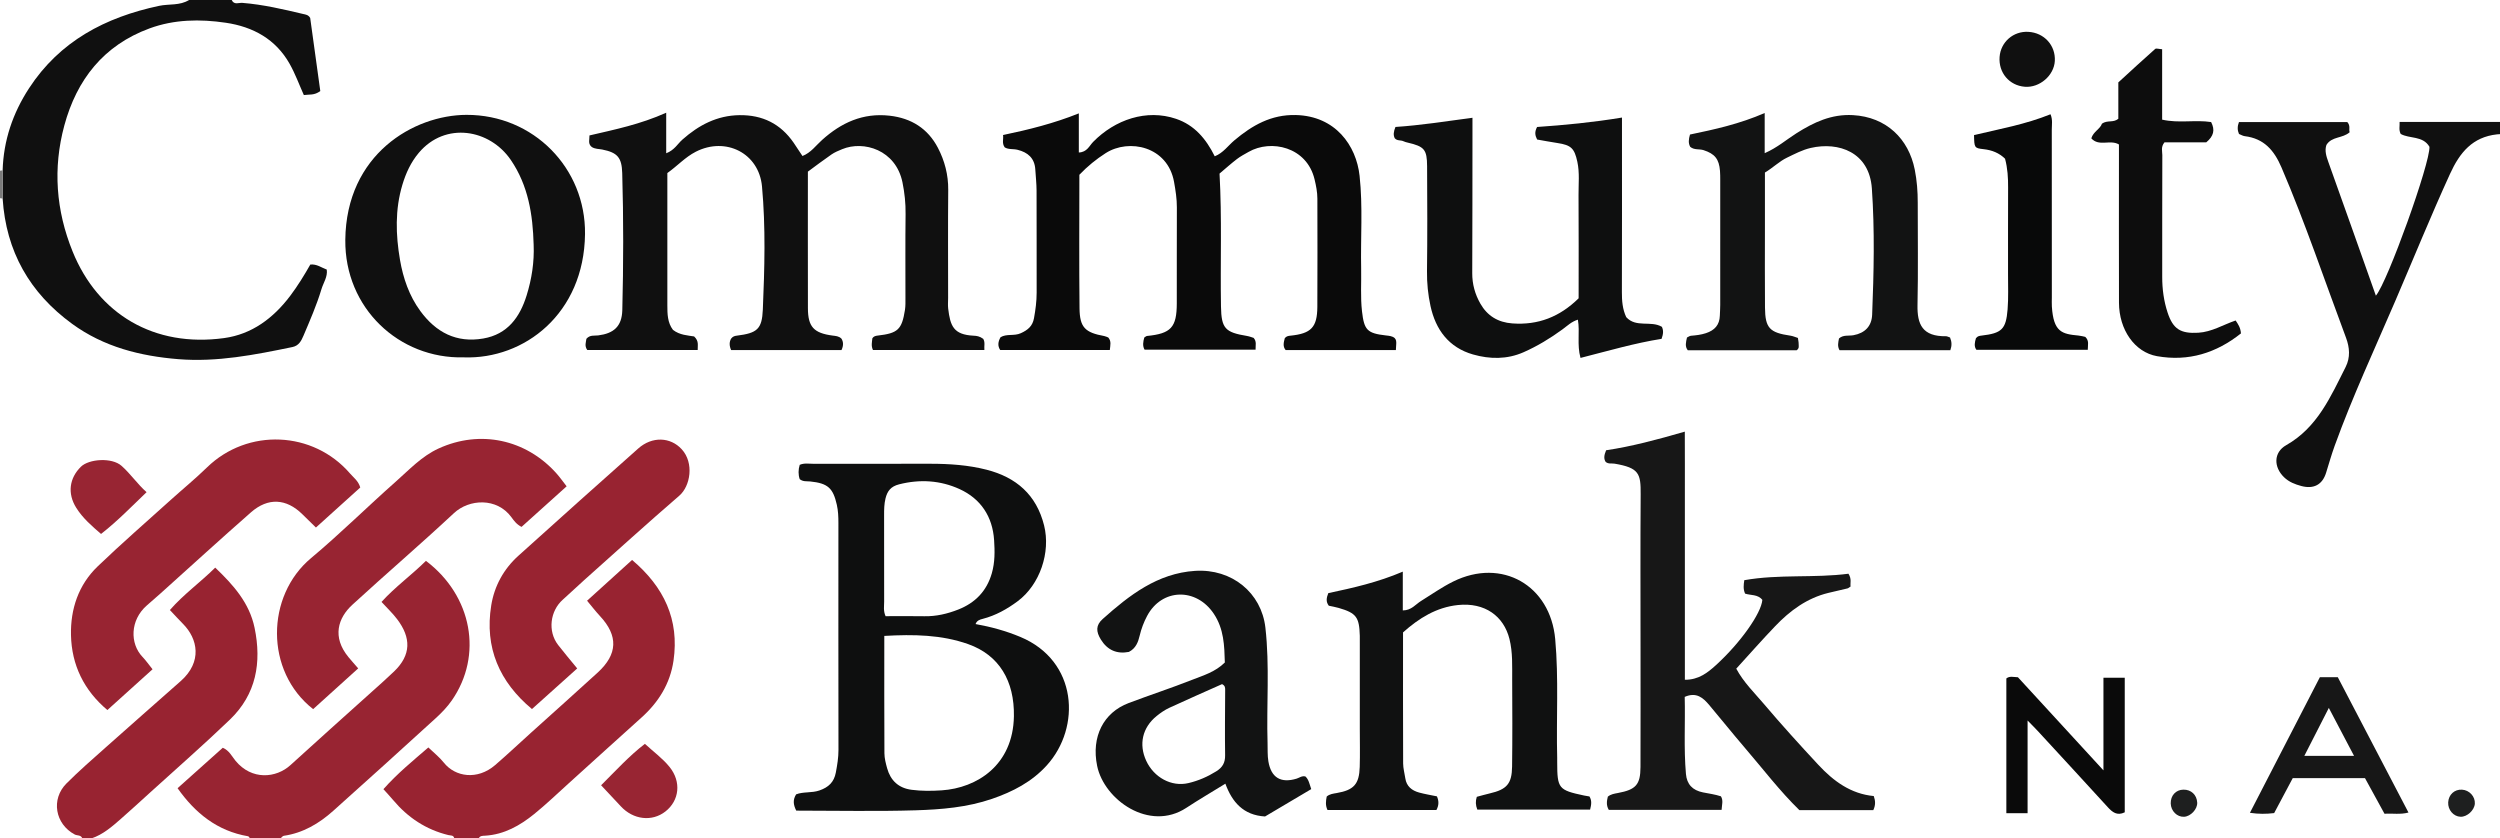 <?xml version="1.0" encoding="iso-8859-1"?>
<!-- Generator: Adobe Illustrator 27.0.0, SVG Export Plug-In . SVG Version: 6.00 Build 0)  -->
<svg version="1.1" id="Layer_1" xmlns="http://www.w3.org/2000/svg" xmlns:xlink="http://www.w3.org/1999/xlink" x="0px" y="0px"
	 viewBox="0 0 820 275" style="enable-background:new 0 0 820 275;" xml:space="preserve">
<g>
	<path style="fill:#101010;" d="M76,0c0.776,1.714,2.327,0.848,3.501,0.943C86.29,1.49,92.89,3.031,99.483,4.6
		c0.73,0.174,1.678,0.243,2.262,1.297c1.097,7.938,2.224,16.091,3.311,23.961c-1.939,1.497-3.666,1.058-5.394,1.318
		c-1.539-3.426-2.825-6.985-4.658-10.234C90.43,12.839,83.011,8.784,74.078,7.463c-8.445-1.249-16.916-1.13-25.043,1.858
		C33.999,14.85,25.168,26.123,21.099,41.158c-3.786,13.992-2.754,27.863,2.729,41.367c8.342,20.542,26.747,31.515,49.681,28.368
		c9.122-1.251,16.14-6.533,21.651-13.814c2.483-3.281,4.626-6.79,6.627-10.312c2.132-0.208,3.577,0.989,5.392,1.657
		c0.333,2.374-1.106,4.309-1.745,6.438c-1.569,5.231-3.76,10.219-5.885,15.235c-0.739,1.744-1.558,3.305-3.627,3.733
		c-12.344,2.551-24.725,5.004-37.417,3.977c-12.516-1.013-24.46-4.018-34.834-11.58C9.718,96.056,1.978,82.424,0.866,65.122
		c0-3.081,0.001-6.161,0.001-9.242c0.286-9.808,3.33-18.759,8.65-26.919C19.607,13.482,34.564,5.675,52.164,1.922
		C55.436,1.225,58.978,1.897,62,0C66.667,0,71.333,0,76,0z"/>
	<path style="fill:#982432;" d="M82,275c-0.204-0.242-0.377-0.661-0.615-0.702c-10.126-1.715-17.379-7.61-23.142-15.767
		c4.986-4.461,9.92-8.874,14.832-13.269c2.123,0.909,2.965,2.805,4.179,4.28c5.289,6.43,13.294,5.726,18.023,1.409
		c4.29-3.917,8.605-7.805,12.923-11.692c5.793-5.215,11.603-10.411,17.398-15.624c1.236-1.112,2.456-2.242,3.655-3.394
		c5.62-5.398,5.648-11.039,0.989-17.173c-1.5-1.975-3.333-3.696-5.109-5.636c4.504-4.97,9.91-8.84,14.575-13.472
		c15.166,11.452,18.754,30.974,8.498,45.76c-1.542,2.223-3.385,4.113-5.338,5.892c-11.16,10.17-22.342,20.317-33.605,30.373
		c-4.631,4.134-9.868,7.24-16.177,8.155c-0.395,0.057-0.726,0.562-1.086,0.859C88.667,275,85.333,275,82,275z"/>
	<path style="fill:#982331;" d="M149,275c-0.202-1.141-1.17-0.909-1.924-1.092c-7.346-1.788-13.313-5.749-18.144-11.511
		c-0.952-1.135-1.972-2.213-3.17-3.552c4.555-5.141,9.753-9.377,14.736-13.682c1.773,1.715,3.638,3.171,5.069,4.972
		c3.742,4.713,11.01,5.84,16.851,0.804c4.022-3.468,7.887-7.118,11.832-10.677c7.27-6.559,14.589-13.065,21.81-19.678
		c6.572-6.019,6.748-12.047,0.756-18.493c-1.438-1.548-2.73-3.232-4.259-5.057c5.065-4.587,9.935-8.998,14.765-13.373
		c10.45,8.835,15.554,19.57,13.588,33.052c-1.093,7.494-4.887,13.603-10.507,18.645c-8.032,7.205-16.006,14.474-24.015,21.705
		c-3.696,3.336-7.293,6.797-11.157,9.927c-4.683,3.795-9.848,6.729-16.093,7.114c-0.794,0.049-1.692-0.034-2.138,0.897
		C154.333,275,151.667,275,149,275z"/>
	<path style="fill:#101010;" d="M820,44c-0.329,0.023-0.66,0.034-0.988,0.07c-8.023,0.881-12.191,5.928-15.392,12.935
		c-6.307,13.804-12.011,27.855-18,41.788c-6.761,15.728-13.988,31.263-19.831,47.379c-1.066,2.941-1.909,5.934-2.835,8.91
		c-1.226,3.937-4.092,5.397-8.091,4.337c-2.099-0.557-4.071-1.322-5.678-2.872c-3.479-3.352-3.489-8.161,0.685-10.526
		c10.257-5.813,14.579-15.921,19.503-25.652c1.587-3.136,1.311-6.411,0.111-9.614c-6.981-18.638-13.306-37.519-21.158-55.837
		c-2.431-5.671-5.76-9.484-12.052-10.256c-0.639-0.078-1.241-0.466-1.888-0.721c-0.545-1.251-0.55-2.498-0.006-3.911
		c11.946,0,23.85,0,35.53,0c1.154,1.264,0.415,2.431,0.784,3.334c-2.354,2.103-5.868,1.304-7.627,4.179
		c-0.631,1.849-0.057,3.682,0.636,5.611c5.233,14.569,10.384,29.168,15.587,43.829c3.842-4.506,17.846-43.549,17.573-48.834
		c-2.153-3.694-6.547-2.581-9.43-4.217c-0.69-1.356-0.29-2.494-0.363-3.934c11.092,0,22.012,0,32.933,0
		C820,41.333,820,42.667,820,44z"/>
	<path style="fill:#982331;" d="M27,275c-0.431-1.205-1.671-0.853-2.5-1.294c-6.424-3.418-7.856-11.565-2.695-16.734
		c4.104-4.111,8.502-7.934,12.843-11.802c8.179-7.287,16.412-14.515,24.621-21.768c7.165-6.331,5.596-13.888,0.771-18.752
		c-1.398-1.41-2.732-2.883-4.319-4.563c4.516-5.171,10.031-9.098,14.869-13.904c5.925,5.661,11.209,11.527,12.913,19.748
		c2.359,11.384,0.541,21.793-8.075,30.083c-8.497,8.175-17.393,15.935-26.121,23.87c-3.196,2.906-6.38,5.826-9.626,8.675
		c-2.933,2.575-5.879,5.16-9.682,6.441C29,275,28,275,27,275z"/>
	<path style="fill:#7C7C7C;" d="M0,56c0.288-0.048,0.577-0.088,0.867-0.12c0,3.081-0.001,6.161-0.001,9.242
		C0.575,65.095,0.287,65.055,0,65C0,62,0,59,0,56z"/>
	<path style="fill:#0E0F0F;" d="M261.168,265.884c-1.02-2.029-1.118-3.586-0.038-5.332c2.367-0.937,5.105-0.395,7.653-1.285
		c2.993-1.045,4.777-2.726,5.367-5.855c0.464-2.459,0.873-4.885,0.869-7.412c-0.043-24.833-0.029-49.665-0.02-74.498
		c0.001-2.002-0.075-3.974-0.521-5.949c-1.239-5.491-2.95-7.037-8.72-7.632c-1.136-0.117-2.349,0.132-3.45-0.759
		c-0.507-1.507-0.485-3.083,0.004-4.696c1.53-0.659,3.038-0.337,4.496-0.341c12.833-0.029,25.666-0.031,38.499-0.011
		c6.161,0.009,12.312,0.423,18.285,1.953c9.701,2.484,16.357,8.191,18.876,18.282c2.196,8.798-1.355,19.406-8.657,24.846
		c-3.483,2.596-7.236,4.692-11.466,5.789c-1.021,0.265-1.889,0.516-2.362,1.708c5.099,0.913,9.95,2.244,14.69,4.22
		c18.842,7.851,19.971,29.648,8.7,42.106c-4.92,5.438-11.179,8.672-18.005,11.016c-8.116,2.787-16.594,3.488-25.022,3.747
		C287.366,266.178,274.364,265.884,261.168,265.884z M290.05,208.579c0,13.228-0.032,25.86,0.04,38.492
		c0.009,1.634,0.443,3.297,0.882,4.891c1.122,4.064,3.769,6.529,8.006,7.088c3.286,0.433,6.572,0.405,9.895,0.185
		c11.569-0.767,23.412-8.24,23.689-24.277c0.2-11.595-4.813-20.082-15.009-23.688C308.829,208.183,299.732,208.029,290.05,208.579z
		 M290.467,202.107c4.191,0,8.465-0.063,12.737,0.019c3.882,0.074,7.59-0.81,11.121-2.203c5.504-2.172,9.301-5.998,10.996-11.903
		c1.037-3.614,0.981-7.212,0.748-10.825c-0.5-7.755-4.373-13.605-11.343-16.783c-6.267-2.858-12.983-3.292-19.828-1.55
		c-2.705,0.688-3.858,2.195-4.455,4.64c-0.44,1.804-0.459,3.617-0.459,5.444c0.001,9.471-0.016,18.941,0.018,28.412
		C290.007,198.807,289.678,200.31,290.467,202.107z"/>
	<path style="fill:#101010;" d="M322.506,111.147c0.677,1.175,0.249,2.287,0.37,3.656c-12.346,0-24.42,0-36.544,0
		c-0.664-1.34-0.318-2.635-0.192-3.86c0.446-0.659,1.069-0.794,1.749-0.872c6.611-0.761,7.917-1.961,8.936-8.403
		c0.206-1.304,0.16-2.655,0.161-3.984c0.012-9.161-0.07-18.322,0.045-27.481c0.044-3.521-0.318-6.956-1.019-10.382
		c-2.184-10.682-12.74-13.798-19.77-10.895c-1.209,0.499-2.452,1.006-3.519,1.741c-2.714,1.871-5.337,3.873-7.737,5.632
		c0,15.219-0.025,30.011,0.012,44.802c0.015,6.108,1.925,8.154,8.104,8.969c0.986,0.13,2.004,0.152,2.886,0.993
		c0.702,1.114,0.691,2.347,0.022,3.768c-12.063,0-24.138,0-36.202,0c-0.66-1.497-0.603-2.734,0.007-3.77
		c0.571-0.755,1.219-0.885,1.884-0.969c6.626-0.833,8.239-2.098,8.512-8.55c0.57-13.465,0.958-26.968-0.274-40.406
		c-1.001-10.918-11.923-16.383-21.726-11.365c-3.464,1.773-6.004,4.638-9.317,6.984c0,4.793,0,9.606,0,14.42
		c0,9.66,0.001,19.321,0,28.981c-0.001,2.836,0.045,5.66,1.84,8.036c2.201,1.735,4.928,1.826,6.941,2.159
		c1.642,1.527,1.13,2.891,1.173,4.438c-12.114,0-24.19,0-36.226,0c-0.973-1.335-0.404-2.589-0.281-3.667
		c1.178-1.355,2.599-0.946,3.881-1.111c4.995-0.64,7.762-2.856,7.898-8.307c0.375-14.983,0.412-29.961-0.028-44.94
		c-0.149-5.081-1.551-6.72-6.536-7.716c-1.132-0.226-2.326-0.149-3.361-0.782c-0.141-0.086-0.257-0.211-0.385-0.317
		c-0.929-1.018-0.441-2.158-0.462-3.527c8.368-1.947,16.697-3.647,25.17-7.456c0,4.812,0,8.866,0,13.305
		c2.717-1.045,3.735-3.09,5.303-4.478c5.366-4.75,11.354-7.924,18.734-8.024c7.554-0.102,13.481,2.84,17.77,9.058
		c0.934,1.353,1.822,2.738,2.885,4.339c2.772-1.08,4.394-3.428,6.414-5.247c6.304-5.673,13.398-8.961,22.157-7.974
		c7.168,0.807,12.565,4.24,15.853,10.534c2.213,4.236,3.43,8.855,3.385,13.783c-0.107,11.825-0.035,23.651-0.034,35.476
		c0,1.166-0.116,2.346,0.023,3.495c0.685,5.66,1.717,8.543,8.333,8.871C320.336,110.152,321.338,110.281,322.506,111.147z"/>
	<path style="fill:#0A0A0A;" d="M329.541,48.328c-0.997-1.39-0.331-2.667-0.541-4.041c8.509-1.777,16.64-3.803,24.854-7.1
		c0,4.408,0,8.501,0,12.832c2.712-0.103,3.419-2.175,4.703-3.483c7.151-7.285,17.496-10.866,27.206-7.555
		c6.039,2.059,9.816,6.556,12.672,12.287c2.777-1.101,4.372-3.499,6.456-5.249c5.83-4.899,12.051-8.48,20.115-8.289
		c13.018,0.307,19.852,9.981,20.936,19.934c1.102,10.119,0.307,20.296,0.516,30.444c0.096,4.655-0.255,9.316,0.272,13.967
		c0.702,6.202,1.698,7.249,7.877,7.955c0.998,0.114,1.998,0.169,2.823,0.836c0.521,0.509,0.564,1.165,0.542,1.831
		c-0.021,0.634-0.073,1.267-0.125,2.126c-12.095,0-24.041,0-36.153,0c-1.029-1.193-0.622-2.604-0.276-3.915
		c0.549-0.663,1.189-0.738,1.865-0.807c6.769-0.69,8.763-2.732,8.804-9.44c0.072-11.829,0.029-23.658,0.011-35.487
		c-0.003-2.159-0.416-4.236-0.926-6.363c-2.556-10.666-14.308-13.196-21.64-8.986c-1.293,0.743-2.637,1.434-3.813,2.338
		c-1.969,1.514-3.821,3.181-5.713,4.774c0.822,14.639,0.225,29.126,0.476,43.604c0.126,7.233,1.381,8.472,8.539,9.657
		c0.803,0.133,1.574,0.453,2.162,0.628c1.062,1.196,0.599,2.392,0.644,3.877c-12.082,0-24.15,0-36.403,0
		c-0.722-1.229-0.492-2.628-0.096-3.997c0.349-0.203,0.613-0.478,0.902-0.507c7.835-0.772,9.737-2.81,9.756-10.648
		c0.026-10.496-0.023-20.993,0.026-31.489c0.013-2.845-0.421-5.59-0.922-8.385c-2.09-11.68-14.789-14.326-22.421-9.451
		c-3.083,1.969-5.927,4.269-8.635,7.099c0,14.479-0.107,29.133,0.05,43.783c0.068,6.299,1.829,7.976,8.116,9.12
		c0.476,0.087,0.923,0.329,1.313,0.474c1.073,1.232,0.656,2.551,0.508,4.096c-11.94,0-23.883,0-35.954,0
		c-0.855-1.281-0.762-2.656,0.111-4.182c1.977-1.222,4.448-0.317,6.654-1.323c2.336-1.065,3.853-2.338,4.318-4.911
		c0.503-2.78,0.877-5.555,0.872-8.386c-0.018-11.163,0.017-22.326-0.027-33.488c-0.009-2.314-0.274-4.627-0.417-6.94
		c-0.228-3.702-2.457-5.603-5.834-6.436C332.319,48.779,330.739,49.1,329.541,48.328z"/>
	<path style="fill:#171717;" d="M552.587,228.576c0.21,8.381-0.336,16.833,0.401,25.272c0.296,3.389,2.137,5.372,5.592,6.058
		c1.953,0.388,3.93,0.647,5.883,1.283c0.839,1.369,0.312,2.782,0.22,4.454c-12.496,0-24.741,0-36.998,0
		c-0.9-1.511-0.658-2.942-0.315-4.339c0.997-0.825,2.155-0.983,3.294-1.195c5.892-1.092,7.392-2.719,7.416-8.512
		c0.052-12.828,0.017-25.656,0.017-38.484c0-16.993-0.085-33.986,0.042-50.978c0.051-6.807-0.506-8.675-8.555-10.05
		c-0.957-0.163-2.016,0.188-2.921-0.575c-0.667-1.031-0.564-2.13,0.143-3.819c8.267-1.232,16.659-3.453,25.809-6.112
		c0.042,7.258,0.015,13.992,0.02,20.724c0.005,6.664,0.001,13.328,0.001,19.992c0,6.83,0,13.661,0,20.491c0,6.617,0,13.234,0,20.181
		c4.449,0.031,7.408-2.264,10.191-4.797c8.021-7.303,14.862-16.988,15.222-21.4c-1.467-1.886-3.878-1.446-5.67-2.066
		c-0.66-1.531-0.48-2.829-0.253-4.402c11.399-2.024,23.008-0.645,34.161-2.119c1.138,1.76,0.518,3.057,0.704,4.188
		c-0.487,0.311-0.723,0.558-1.002,0.626c-2.089,0.509-4.192,0.963-6.281,1.473c-7.005,1.708-12.561,5.802-17.427,10.887
		c-4.353,4.55-8.516,9.283-12.791,13.966c2.418,4.501,5.918,7.868,9.004,11.505c5.809,6.847,11.843,13.51,17.964,20.082
		c4.927,5.29,10.598,9.488,18.135,10.196c0.555,1.569,0.626,2.974-0.157,4.623c-7.91,0-15.862,0-24.237,0
		c-6.399-6.228-12.045-13.642-18.098-20.69c-3.897-4.537-7.62-9.223-11.482-13.791C558.639,228.904,556.45,226.887,552.587,228.576z
		"/>
	<path style="fill:#101111;" d="M484.561,265.56c-0.589-1.517-0.62-2.788-0.171-4.204c1.389-0.367,2.793-0.779,4.217-1.109
		c5.59-1.293,7.286-3.135,7.358-8.81c0.12-9.494,0.087-18.991,0.031-28.486c-0.026-4.469,0.221-8.915-0.898-13.381
		c-1.866-7.445-8.029-12.055-16.927-11.115c-7.022,0.742-12.723,4.284-17.976,8.971c0,14.34-0.024,28.65,0.033,42.96
		c0.006,1.633,0.472,3.264,0.712,4.898c0.389,2.648,2.153,4.018,4.531,4.671c1.91,0.524,3.879,0.837,5.841,1.248
		c0.64,1.475,0.698,2.874-0.161,4.472c-11.885,0-23.802,0-35.735,0c-0.732-1.546-0.535-2.987-0.25-4.418
		c0.969-0.824,2.13-0.942,3.262-1.136c5.615-0.967,7.396-2.894,7.563-8.574c0.123-4.161,0.025-8.329,0.025-12.493
		c0-9.329,0-18.658,0-27.987c0-0.833,0.019-1.666-0.003-2.499c-0.165-6.161-1.155-7.485-6.922-9.164
		c-1.093-0.318-2.224-0.502-3.247-0.728c-1.004-1.323-0.776-2.57-0.164-4.126c8.024-1.709,16.182-3.522,24.436-7.052
		c0,4.597,0,8.61,0,12.72c2.823-0.005,4.173-1.975,5.937-3.067c3.511-2.173,6.875-4.566,10.599-6.408
		c15.944-7.883,31.853,1.209,33.456,18.892c1.177,12.975,0.314,25.949,0.649,38.919c0.013,0.499,0.001,0.999,0.002,1.499
		c0.017,8.582,0.423,9.087,8.773,10.869c0.628,0.134,1.265,0.222,1.809,0.316c0.844,1.411,0.609,2.695,0.21,4.32
		C509.366,265.56,497.121,265.56,484.561,265.56z"/>
	<path style="fill:#121313;" d="M639.612,110.696c0.602,1.438,0.623,2.693,0.104,4.163c-12.094,0-24.186,0-36.353,0
		c-0.752-1.294-0.42-2.567-0.173-3.838c1.4-1.273,3.164-0.779,4.76-1.072c3.745-0.688,5.966-2.958,6.115-6.713
		c0.549-13.808,0.869-27.65-0.093-41.423c-0.833-11.938-10.915-15.391-20.049-13.291c-2.753,0.633-5.23,1.962-7.767,3.178
		c-2.586,1.239-4.547,3.283-7.26,4.893c0,6.023,0,12.17,0,18.317c0.001,8.665-0.058,17.33,0.022,25.994
		c0.062,6.714,1.514,8.203,8.367,9.201c0.798,0.116,1.562,0.47,2.43,0.741c0.097,0.738,0.259,1.382,0.245,2.022
		c-0.013,0.615,0.275,1.336-0.636,2.01c-11.709,0-23.662,0-35.741,0c-0.989-1.259-0.592-2.677-0.254-4.171
		c0.438-0.201,0.866-0.541,1.319-0.578c1.654-0.137,3.259-0.311,4.876-0.842c2.873-0.943,4.484-2.689,4.582-5.749
		c0.037-1.164,0.129-2.328,0.13-3.492c0.009-13.663,0.007-27.327,0.003-40.99c0-0.999-0.001-2.001-0.079-2.995
		c-0.308-3.893-1.697-5.618-5.393-6.815c-1.408-0.456-3.038,0.03-4.369-1.08c-0.665-1.17-0.547-2.438-0.082-4.037
		c8.091-1.678,16.283-3.479,24.502-7.062c0,4.538,0,8.628,0,13.177c4.156-1.819,7.132-4.456,10.435-6.542
		c5.671-3.582,11.452-6.332,18.51-5.939c10.974,0.61,18.263,7.776,20.274,17.853c0.72,3.609,0.988,7.226,0.982,10.889
		c-0.02,11.164,0.169,22.332-0.075,33.491c-0.141,6.428,1.617,10.407,9.386,10.292C638.639,110.283,638.952,110.479,639.612,110.696
		z"/>
	<path style="fill:#0E0F0F;" d="M457.478,45.337c-0.531-1.042-0.393-2.14,0.232-3.695c8.185-0.536,16.484-1.838,25.259-3.011
		c0,2.103,0.002,4.06,0,6.018c-0.017,14.991-0.009,29.981-0.073,44.972c-0.015,3.586,0.914,6.89,2.649,9.948
		c2.287,4.031,5.8,6.166,10.484,6.511c8.454,0.623,15.565-2.136,21.759-8.237c0-11.253,0.05-22.563-0.029-33.872
		c-0.025-3.645,0.397-7.302-0.399-10.944c-0.953-4.358-2.01-5.433-6.501-6.11c-2.275-0.343-4.536-0.779-6.677-1.15
		c-0.631-1.268-0.946-2.359-0.022-4.114c8.941-0.616,18.227-1.5,27.847-3.092c0,1.991,0,3.627,0,5.262
		c0,17.324,0.03,34.648-0.03,51.972c-0.01,2.859,0.193,5.613,1.423,8.223c3.209,3.578,8.088,1.039,11.694,3.179
		c0.525,1.121,0.527,2.24-0.104,3.948c-8.748,1.377-17.537,3.95-26.589,6.255c-1.219-4.414-0.141-8.415-0.858-12.55
		c-2.097,0.638-3.514,2.062-5.054,3.187c-4.022,2.939-8.265,5.517-12.803,7.513c-5.353,2.355-11.011,2.296-16.529,0.719
		c-7.964-2.276-12.272-8.14-13.955-15.901c-0.801-3.695-1.198-7.511-1.148-11.378c0.147-11.492,0.097-22.987,0.033-34.48
		c-0.031-5.497-0.925-6.463-6.355-7.731c-0.484-0.113-0.977-0.242-1.421-0.457C459.425,45.89,458.272,46.276,457.478,45.337z"/>
	<path style="fill:#982432;" d="M118.164,159.902c-4.825,4.356-9.699,8.756-14.542,13.128c-1.618-1.585-3.04-2.974-4.457-4.368
		c-5.246-5.162-11.241-5.54-16.849-0.618c-9.986,8.764-19.792,17.733-29.679,26.611c-1.48,1.329-2.988,2.625-4.485,3.934
		c-5.517,4.826-5.578,12.5-1.422,16.861c1.138,1.194,2.09,2.565,3.302,4.073c-4.923,4.442-9.823,8.864-14.813,13.367
		c-7.677-6.444-11.722-14.766-11.938-24.565c-0.188-8.525,2.445-16.494,8.752-22.55c7.783-7.473,15.938-14.558,23.951-21.791
		c3.943-3.559,8.067-6.929,11.866-10.634c13.392-13.059,34.894-12.037,46.957,1.952
		C115.975,156.657,117.545,157.728,118.164,159.902z"/>
	<path style="fill:#982432;" d="M117.49,219.233c-5.18,4.683-9.984,9.026-14.782,13.364c-15.907-12.474-15.475-37.174-0.701-49.522
		c9.555-7.986,18.414-16.798,27.751-25.052c4.45-3.934,8.547-8.38,14.106-10.921c13.7-6.263,28.603-2.92,38.502,8
		c1.217,1.343,2.261,2.844,3.492,4.408c-4.967,4.471-9.882,8.894-14.794,13.314c-1.634-0.836-2.45-1.988-3.322-3.179
		c-4.77-6.521-13.868-5.986-18.85-1.335c-10.924,10.197-22.287,19.923-33.299,30.03c-4.727,4.339-6.746,10.564-1.306,17.188
		C115.226,216.669,116.219,217.765,117.49,219.233z"/>
	<path style="fill:#101010;" d="M152.116,117.214c-21.253,0.539-39.081-16.185-38.857-38.529c0.282-28.1,22.482-40.961,39.755-41.01
		c21.922-0.062,39.125,17.441,38.872,39.094C191.581,102.882,171.95,117.921,152.116,117.214z M175.035,80.239
		c-0.276-9.846-1.744-19.354-7.484-27.767c-6.924-10.146-21.496-12.663-30.19-2.345c-2.593,3.077-4.237,6.662-5.384,10.489
		c-2.438,8.137-2.186,16.439-0.779,24.626c1.026,5.965,2.998,11.778,6.684,16.793c5.131,6.981,11.804,10.513,20.611,8.999
		c8.013-1.377,12.027-7.014,14.244-14.153C174.406,91.507,175.278,85.938,175.035,80.239z"/>
	<path style="fill:#121313;" d="M401.747,217.298c-0.158-5.491-0.274-10.997-3.637-16.01c-5.775-8.608-17.045-8.332-21.861,0.745
		c-1.078,2.031-1.902,4.186-2.441,6.474c-0.487,2.068-1.243,4.158-3.527,5.319c-3.889,0.766-7.031-0.547-9.19-4.042
		c-1.629-2.637-1.697-4.701,0.587-6.743c8.738-7.814,17.986-14.997,30.29-15.793c12.133-0.785,21.781,7.238,23.079,18.596
		c1.443,12.624,0.328,25.277,0.713,37.91c0.061,1.996-0.06,4.027,0.269,5.981c0.905,5.373,4.113,7.236,9.272,5.658
		c0.907-0.277,1.718-1.01,2.883-0.706c1.075,0.998,1.317,2.437,1.901,4.144c-5.114,3.03-10.213,6.05-15.151,8.976
		c-7.111-0.413-10.811-4.731-13.01-10.758c-4.441,2.738-8.7,5.228-12.819,7.93c-12.126,7.955-26.962-2.657-29.244-13.769
		c-1.961-9.55,2.085-17.483,10.322-20.6c6.927-2.622,13.979-4.918,20.865-7.638C394.69,221.535,398.589,220.422,401.747,217.298z
		 M400.827,224.398c-5.638,2.519-11.49,5.077-17.285,7.76c-1.488,0.689-2.887,1.657-4.168,2.694
		c-4.68,3.787-5.917,9.303-3.404,14.708c2.525,5.433,8.255,8.608,13.852,7.289c3.198-0.753,6.247-2.066,9.1-3.85
		c2.081-1.301,2.953-2.83,2.916-5.293c-0.107-7.163-0.008-14.329,0.018-21.493C401.858,225.528,401.823,224.884,400.827,224.398z"/>
	<path style="fill:#982331;" d="M189.327,219.248c-5.08,4.56-9.892,8.88-14.842,13.323c-10.635-8.851-15.608-20.124-13.357-34.027
		c1.021-6.309,4.064-11.9,8.913-16.263c13.069-11.762,26.142-23.52,39.304-35.176c4.576-4.053,10.544-3.784,14.244,0.232
		c4.167,4.524,2.845,12.123-0.766,15.24c-10.54,9.1-20.856,18.459-31.246,27.732c-2.355,2.102-4.627,4.298-6.987,6.394
		c-4.142,3.678-5.017,10.337-1.524,14.853C184.983,214.035,187.018,216.42,189.327,219.248z"/>
	<path style="fill:#0D0D0D;" d="M709.182,16.15c0,7.714,0,15.301,0,23.093c5.524,1.252,10.867-0.015,16.068,0.79
		c1.34,2.616,0.846,4.61-1.606,6.657c-4.399,0-9.184,0-13.695,0c-1.259,1.531-0.704,2.913-0.709,4.175
		c-0.048,13.318-0.023,26.637-0.034,39.955c-0.003,4.008,0.522,7.937,1.78,11.742c1.784,5.396,4.272,6.906,10.025,6.578
		c4.432-0.252,8.114-2.598,12.276-4.02c0.796,1.172,1.616,2.352,1.743,4.24c-8.031,6.401-17.185,9.305-27.531,7.463
		c-7.343-1.308-12.443-8.682-12.47-17.528c-0.047-15.483-0.013-30.965-0.013-46.448c0-1.812,0-3.625,0-5.46
		c-2.876-1.736-6.513,0.819-9.064-2.014c0.632-2.193,2.968-3.105,3.484-4.805c1.791-1.273,3.714-0.216,5.379-1.613
		c0-3.729,0-7.681,0-11.931c4.009-3.668,7.999-7.363,12.073-10.963C707.234,15.757,708.143,16.09,709.182,16.15z"/>
	<path style="fill:#080909;" d="M657.657,52.06c-1.936-1.886-4.269-2.829-7.034-3.131c-3.071-0.335-3.053-0.504-3.138-4.624
		c8.367-1.981,16.966-3.538,25.078-6.827c0.768,1.769,0.419,3.455,0.422,5.093c0.028,18.321,0.018,36.643,0.018,54.964
		c0,0.999-0.055,2.002,0.009,2.997c0.538,8.386,3.29,9.024,8.739,9.531c0.809,0.075,1.604,0.308,2.201,0.427
		c1.377,1.266,0.833,2.634,0.841,4.239c-12.103,0-24.189,0-36.534,0c-0.86-1.12-0.521-2.515-0.148-3.798
		c0.534-0.703,1.186-0.78,1.851-0.858c6.607-0.775,8.011-2.047,8.53-8.6c0.301-3.807,0.139-7.652,0.144-11.48
		c0.014-9.494-0.028-18.988,0.023-28.481C658.677,58.338,658.497,55.209,657.657,52.06z"/>
	<path style="fill:#0A0A0A;" d="M665.048,266.738c-2.696,0-4.651,0-6.965,0c0-14.838,0-29.529,0-44.21
		c1.097-0.858,2.252-0.449,3.796-0.39c8.973,9.768,18.146,19.755,28.052,30.539c0-10.765,0-20.443,0-30.384c2.479,0,4.55,0,6.985,0
		c0,14.713,0,29.413,0,44.146c-2.515,1.22-4.053-0.027-5.601-1.725c-7.614-8.35-15.282-16.652-22.939-24.964
		c-0.87-0.944-1.788-1.843-3.328-3.426C665.048,246.984,665.048,256.688,665.048,266.738z"/>
	<path style="fill:#171717;" d="M760.914,222.129c2.051,0,3.696,0,5.886,0c7.58,14.514,15.26,29.217,23.18,44.381
		c-2.733,0.741-5.275,0.211-7.861,0.408c-2.18-3.98-4.24-7.739-6.409-11.699c-7.683,0-15.475,0-23.685,0
		c-1.958,3.681-4.022,7.563-6.102,11.475c-2.597,0.31-5.057,0.342-7.949-0.091C745.708,251.606,753.329,236.832,760.914,222.129z
		 M763.854,232.199c-2.937,5.749-5.44,10.647-8.039,15.735c5.611,0,10.768,0,16.316,0
		C769.349,242.645,766.791,237.782,763.854,232.199z"/>
	<path style="fill:#982533;" d="M197.163,257.567c4.845-4.825,9.316-9.723,14.364-13.589c2.821,2.599,5.833,4.786,8.088,7.583
		c3.954,4.903,3.181,11.04-1.342,14.592c-4.409,3.462-10.568,2.741-14.663-1.696C201.485,262.155,199.33,259.881,197.163,257.567z"
		/>
	<path style="fill:#982533;" d="M48.077,161.433c-4.925,4.712-9.514,9.474-14.936,13.704c-2.987-2.571-5.975-5.15-8.11-8.537
		c-3.01-4.775-2.269-9.792,1.505-13.511c2.588-2.55,10.128-3.152,13.355-0.274C42.87,155.472,45.063,158.762,48.077,161.433z"/>
	<path style="fill:#101010;" d="M665.286,10.445c5.204,0.291,8.978,4.436,8.696,9.554c-0.263,4.781-5.016,8.858-9.859,8.457
		c-5.108-0.423-8.649-4.628-8.256-9.803C656.238,13.77,660.369,10.17,665.286,10.445z"/>
	<path style="fill:#1E1F1F;" d="M716.139,259.004c2.55-0.051,4.418,1.699,4.546,4.258c0.107,2.123-2.124,4.528-4.307,4.642
		c-2.303,0.121-4.323-1.901-4.379-4.384C711.94,260.943,713.673,259.053,716.139,259.004z"/>
	<path style="fill:#1E1F1F;" d="M811.746,263.606c-0.148,2.177-2.549,4.373-4.693,4.293c-2.317-0.086-4.188-2.274-4.05-4.735
		c0.142-2.533,2.071-4.299,4.538-4.154C809.96,259.152,811.904,261.278,811.746,263.606z"/>
</g>
</svg>
